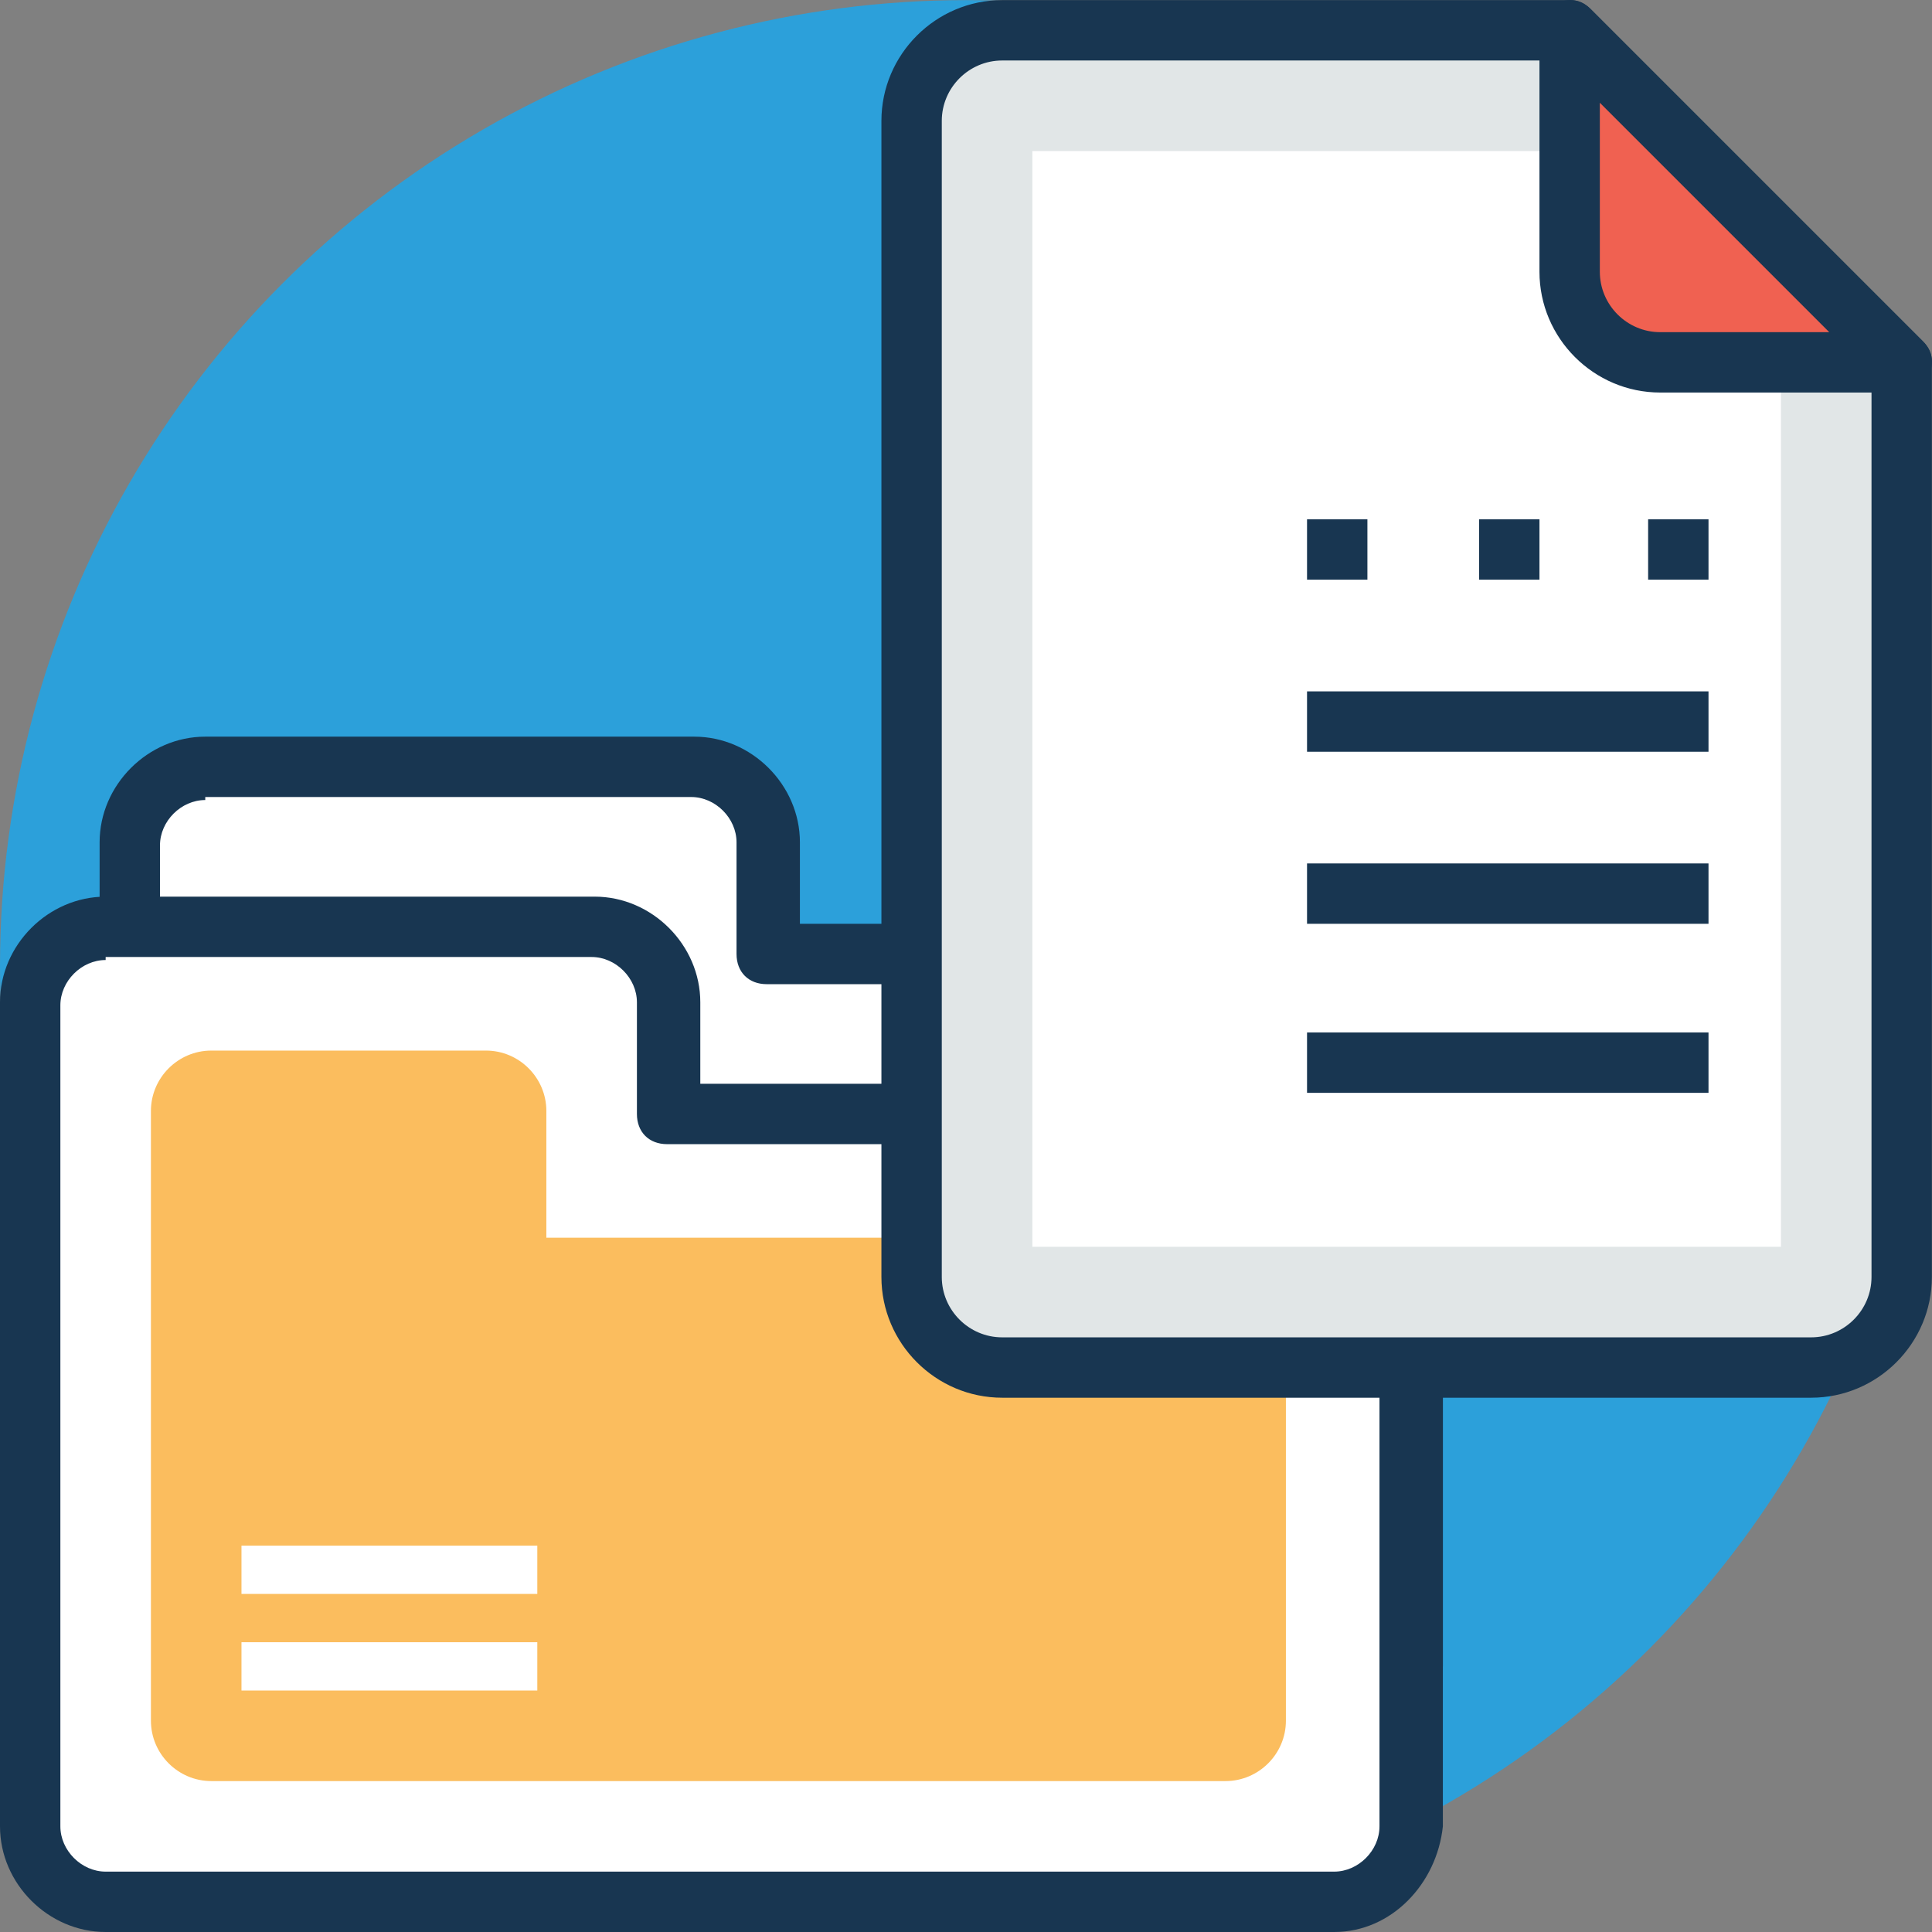 <?xml version="1.0" encoding="iso-8859-1"?>
<!-- Generator: Adobe Illustrator 19.0.0, SVG Export Plug-In . SVG Version: 6.00 Build 0)  -->
<svg version="1.1" id="Capa_1" xmlns="http://www.w3.org/2000/svg" xmlns:xlink="http://www.w3.org/1999/xlink" x="0px" y="0px"
	 viewBox="0 0 504.155 504.155" style="enable-background:new 0 0 504.155 504.155;" xml:space="preserve">
<rect x="0" y="0" width="504.155" height="504.155" fill="#808080" stroke="none"/>
<circle style="fill:#2CA0DA;" cx="252.062" cy="252.093" r="252.062"/>
<path style="fill:#FFFFFF;" d="M348.16,249.73H200.074v-29.145c0-11.028-8.665-19.692-19.692-19.692H53.563
	c-11.028,0-19.692,8.665-19.692,19.692v215.04c0,11.028,8.665,19.692,19.692,19.692H348.16c11.028,0,19.692-8.665,19.692-19.692
	V268.635C367.065,258.395,358.4,249.73,348.16,249.73z"/>
<path style="fill:#183651;" d="M348.16,462.407H53.563c-14.966,0-27.569-12.603-27.569-27.569v-215.04
	c0-14.966,12.603-27.569,27.569-27.569h127.606c14.966,0,27.569,12.603,27.569,27.569v21.268h140.209
	c14.966,0,27.569,12.603,27.569,27.569v166.203C374.942,449.804,363.126,462.407,348.16,462.407z M53.563,208.77
	c-6.302,0-11.815,5.514-11.815,11.815v215.04c0,6.302,5.514,11.815,11.815,11.815H348.16c6.302,0,11.815-5.514,11.815-11.815
	V268.635c0-6.302-5.514-11.815-11.815-11.815H200.074c-4.726,0-7.877-3.151-7.877-7.877v-29.145c0-6.302-5.514-11.815-11.815-11.815
	H53.563V208.77z"/>
<path style="fill:#FFFFFF;" d="M348.16,291.478H174.08v-29.145c0-11.028-8.665-19.692-19.692-19.692H27.569
	c-11.028,0-19.692,8.665-19.692,19.692v214.252c0,11.028,8.665,19.692,19.692,19.692H348.16c11.028,0,19.692-8.665,19.692-19.692
	V310.383C367.065,300.143,358.4,291.478,348.16,291.478z"/>
<path style="fill:#183651;" d="M348.16,504.155H27.569C12.603,504.155,0,491.552,0,476.586v-215.04
	c0-14.966,12.603-27.569,27.569-27.569h127.606c14.966,0,27.569,12.603,27.569,27.569v21.268h166.203
	c14.966,0,27.569,12.603,27.569,27.569v166.203C374.942,491.552,363.126,504.155,348.16,504.155z M27.569,250.518
	c-6.302,0-11.815,5.514-11.815,11.815v214.252c0,6.302,5.514,11.815,11.815,11.815H348.16c6.302,0,11.815-5.514,11.815-11.815
	V310.383c0-6.302-5.514-11.815-11.815-11.815H174.08c-4.726,0-7.877-3.151-7.877-7.877v-29.145c0-6.302-5.514-11.815-11.815-11.815
	H27.569V250.518z"/>
<path style="fill:#FBBD5E;" d="M319.803,322.986H142.572v-33.083c0-8.665-7.089-15.754-15.754-15.754h-71.68
	c-8.665,0-15.754,7.089-15.754,15.754v159.114c0,8.665,7.089,15.754,15.754,15.754h264.665c8.665,0,15.754-7.089,15.754-15.754
	V338.74C335.557,330.075,328.468,322.986,319.803,322.986z"/>
<g>
	<rect x="63.015" y="428.537" style="fill:#FFFFFF;" width="77.194" height="12.603"/>
	<rect x="63.015" y="403.33" style="fill:#FFFFFF;" width="77.194" height="12.603"/>
</g>
<path style="fill:#E1E6E7;" d="M409.6,7.909H261.514c-13.391,0-23.631,10.24-23.631,23.631v301.686
	c0,13.391,10.24,23.631,23.631,23.631h211.102c13.391,0,23.631-10.24,23.631-23.631V94.555L409.6,7.909z"/>
<path style="fill:#183651;" d="M472.615,364.733H261.514c-17.329,0-31.508-14.178-31.508-31.508V31.54
	c0-17.329,14.178-31.508,31.508-31.508H409.6c2.363,0,3.938,0.788,5.514,2.363l86.646,86.646c1.575,1.575,2.363,3.151,2.363,5.514
	v238.671C504.123,350.555,489.945,364.733,472.615,364.733z M261.514,15.786c-8.665,0-15.754,7.089-15.754,15.754v301.686
	c0,8.665,7.089,15.754,15.754,15.754h211.102c8.665,0,15.754-7.089,15.754-15.754V97.706l-81.92-81.92H261.514z"/>
<polygon style="fill:#FFFFFF;" points="269.391,325.349 269.391,39.417 409.6,39.417 464.738,94.555 464.738,325.349 "/>
<path style="fill:#F06151;" d="M433.231,94.555h63.015L409.6,7.909v63.015C409.6,84.315,420.628,94.555,433.231,94.555z"/>
<g>
	<path style="fill:#183651;" d="M496.246,102.432h-63.015c-17.329,0-31.508-14.178-31.508-31.508V7.909
		c0-3.151,1.575-6.302,4.726-7.089c3.151-1.575,6.302-0.788,8.665,1.575l86.646,86.646c2.363,2.363,3.151,5.514,1.575,8.665
		C502.548,100.857,499.397,102.432,496.246,102.432z M417.477,26.813v44.111c0,8.665,7.089,15.754,15.754,15.754h44.111
		L417.477,26.813z"/>
	<rect x="341.071" y="135.515" style="fill:#183651;" width="15.754" height="15.754"/>
	<rect x="385.969" y="135.515" style="fill:#183651;" width="15.754" height="15.754"/>
	<rect x="430.08" y="135.515" style="fill:#183651;" width="15.754" height="15.754"/>
	<rect x="341.071" y="180.413" style="fill:#183651;" width="104.763" height="15.754"/>
	<rect x="341.071" y="225.312" style="fill:#183651;" width="104.763" height="15.754"/>
	<rect x="341.071" y="269.423" style="fill:#183651;" width="104.763" height="15.754"/>
</g>
<g>
</g>
<g>
</g>
<g>
</g>
<g>
</g>
<g>
</g>
<g>
</g>
<g>
</g>
<g>
</g>
<g>
</g>
<g>
</g>
<g>
</g>
<g>
</g>
<g>
</g>
<g>
</g>
<g>
</g>
</svg>
